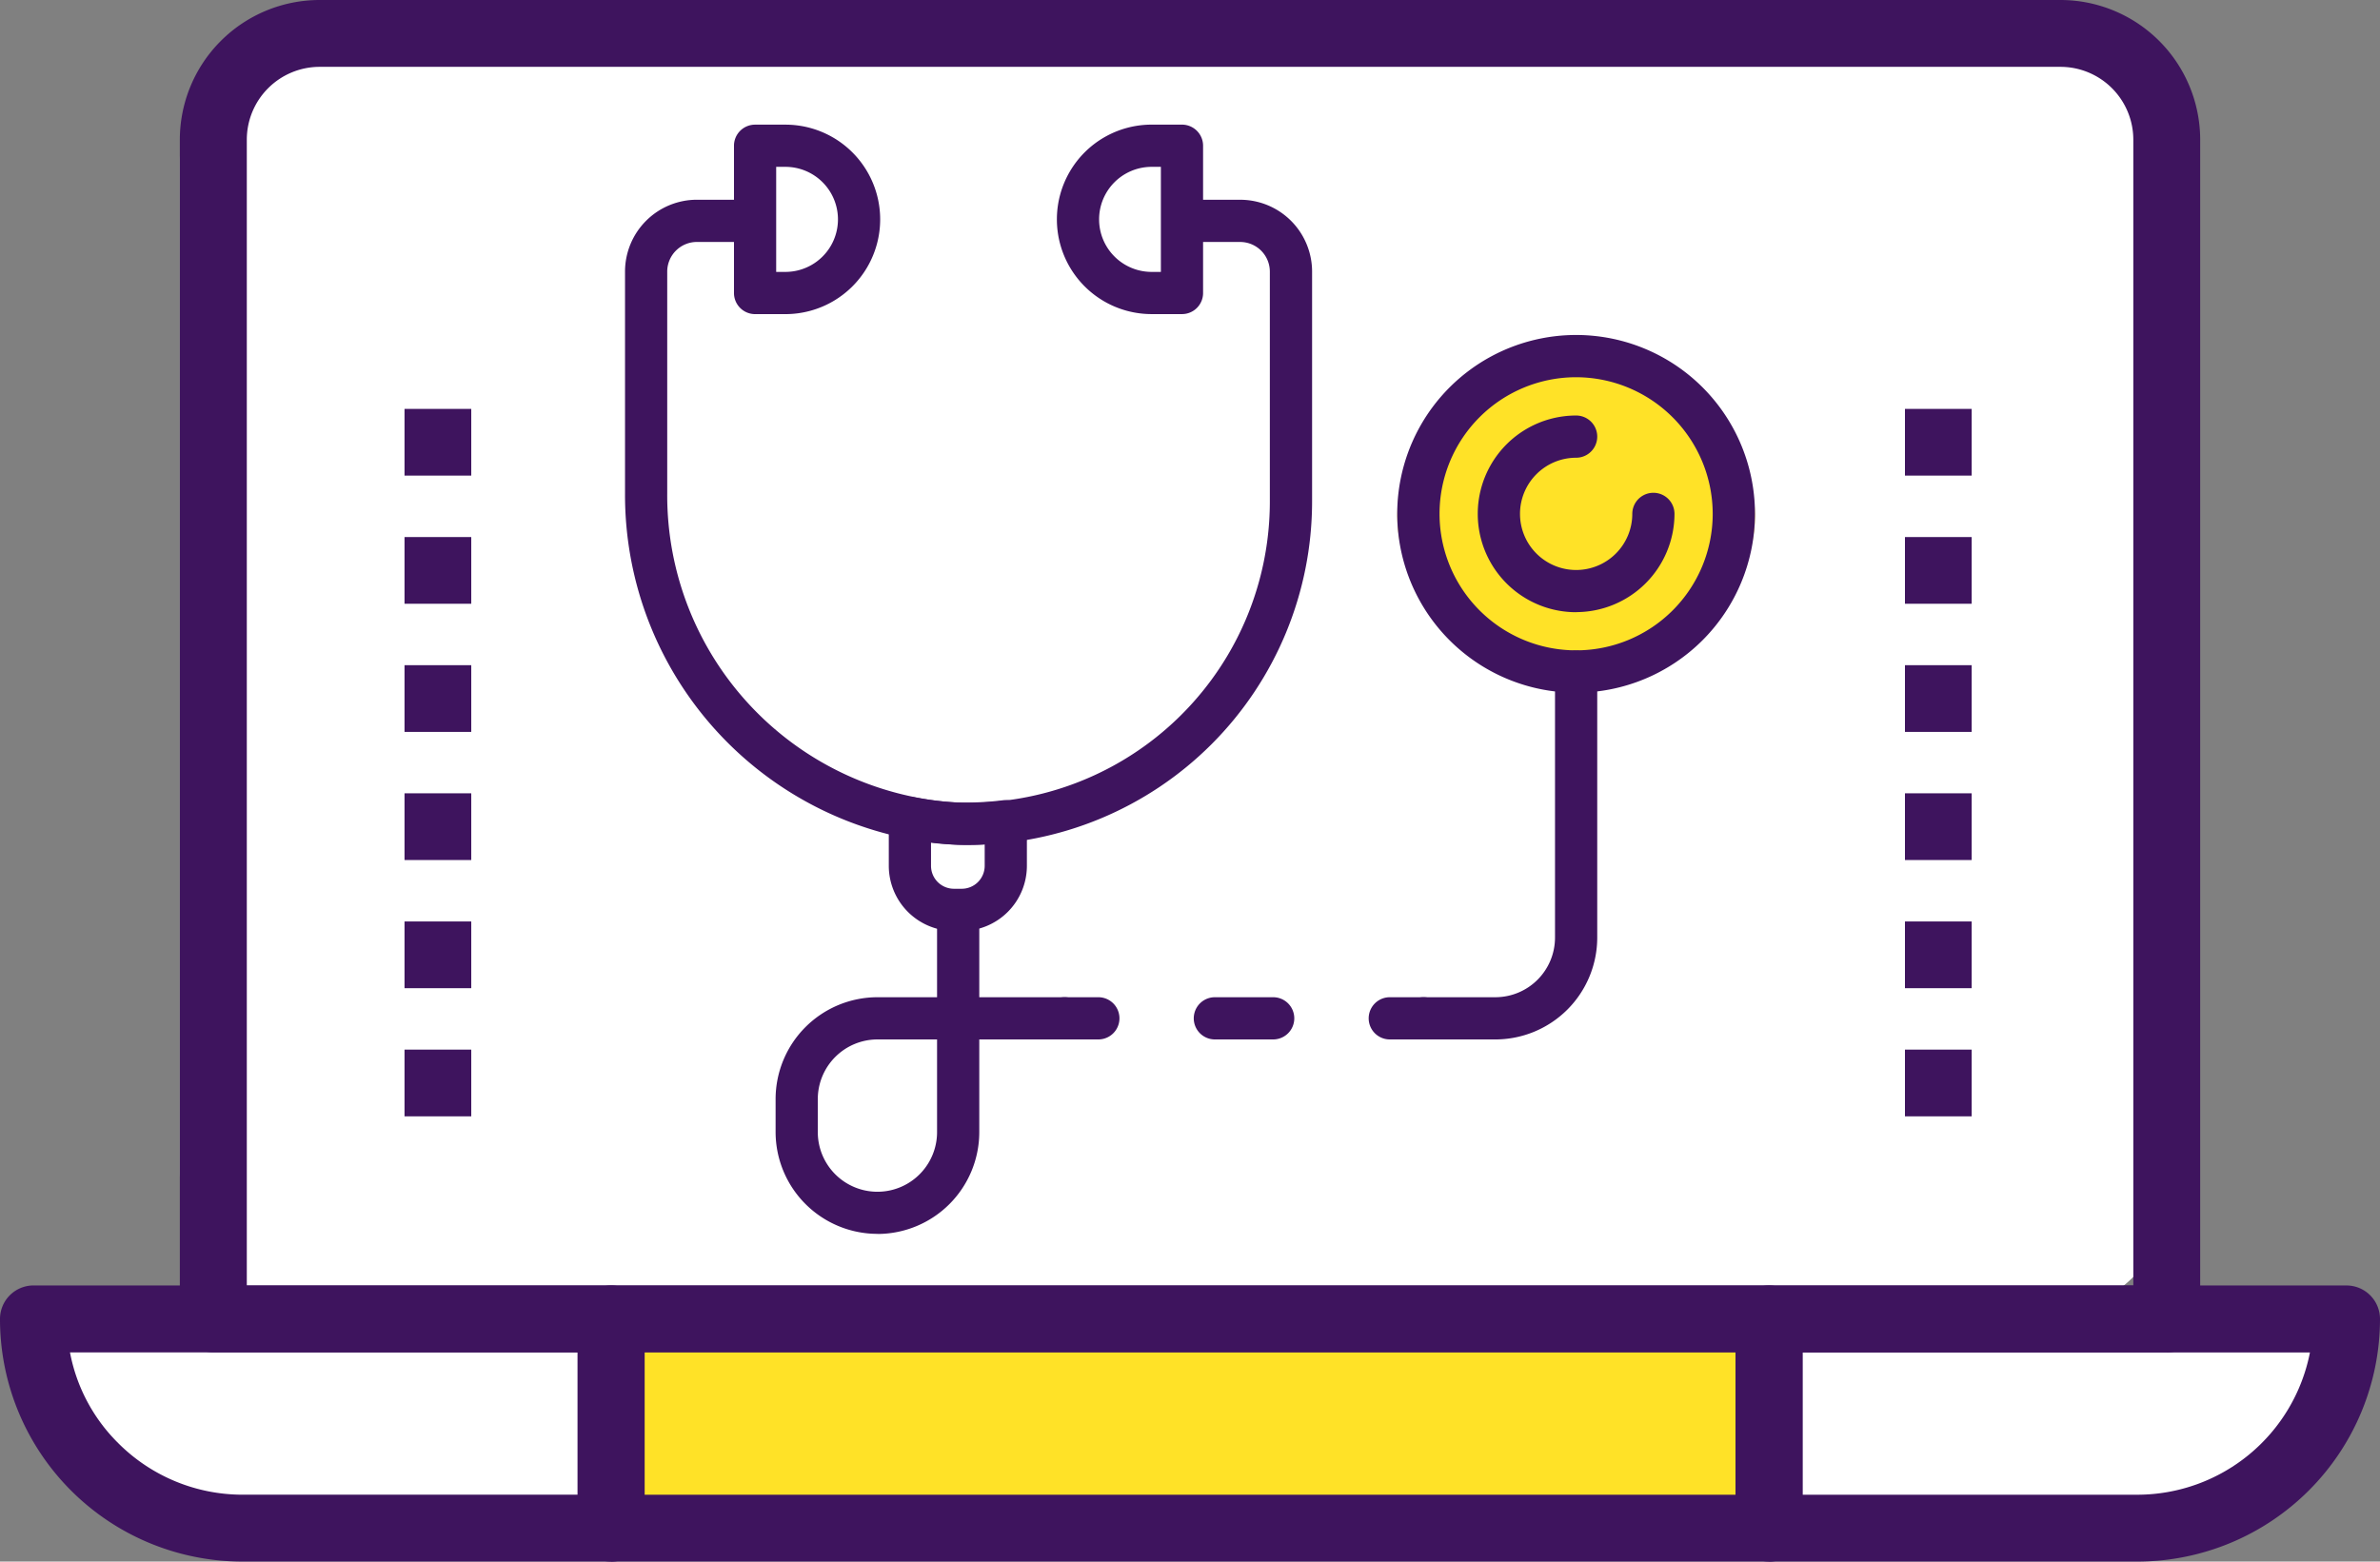 <svg xmlns="http://www.w3.org/2000/svg" xmlns:xlink="http://www.w3.org/1999/xlink" width="99.324" height="65.178" viewBox="0 0 99.324 65.178">
  <rect x="0" y="0" width="99.324" height="65.178" fill="#808080" stroke="none"/>
  <defs>
    <clipPath id="clip-path">
      <rect id="Rectángulo_23" data-name="Rectángulo 23" width="99.324" height="65.178" transform="translate(0 0)" fill="none"/>
    </clipPath>
  </defs>
  <g id="Grupo_20" data-name="Grupo 20" transform="translate(0 0)">
    <g id="Grupo_19" data-name="Grupo 19" clip-path="url(#clip-path)">
      <path id="Trazado_193" data-name="Trazado 193" d="M84.76,55.054H13.574a6.067,6.067,0,0,1-6.067-6.067V6.665A6.067,6.067,0,0,1,13.574.6H84.76a6.067,6.067,0,0,1,6.067,6.067V48.987a6.067,6.067,0,0,1-6.067,6.067" fill="#fff"/>
      <path id="Trazado_194" data-name="Trazado 194" d="M73.24,21.541c0,3.437-3.342,6.223-7.464,6.223s-7.464-2.786-7.464-6.223,3.342-6.224,7.464-6.224S73.24,18.1,73.24,21.541" fill="#ffe227"/>
      <path id="Trazado_195" data-name="Trazado 195" d="M40.425,35.266c-.175,0-.351,0-.527-.01A14.621,14.621,0,0,1,26.084,20.608V11.337a3,3,0,0,1,3-3h2.241a.881.881,0,1,1,0,1.762H29.083a1.239,1.239,0,0,0-1.238,1.237v9.271A12.847,12.847,0,0,0,39.96,33.5,12.574,12.574,0,0,0,52.994,20.93V11.337A1.239,1.239,0,0,0,51.757,10.1H49.514a.881.881,0,1,1,0-1.762h2.243a3,3,0,0,1,3,3V20.93A14.338,14.338,0,0,1,40.425,35.266" fill="#3e145e"/>
      <path id="Trazado_196" data-name="Trazado 196" d="M32.778,13.111H31.512a.881.881,0,0,1-.881-.881V6.083a.88.88,0,0,1,.881-.88h1.266a3.954,3.954,0,0,1,0,7.908m-.386-1.762h.386a2.192,2.192,0,1,0,0-4.385h-.386Z" fill="#3e145e"/>
      <path id="Trazado_197" data-name="Trazado 197" d="M49.328,13.11H48.061a3.954,3.954,0,1,1,0-7.908h1.267a.881.881,0,0,1,.88.881V12.23a.88.88,0,0,1-.88.88M48.061,6.964a2.192,2.192,0,1,0,0,4.385h.386V6.964Z" fill="#3e145e"/>
      <path id="Trazado_198" data-name="Trazado 198" d="M62.407,43.385h-3a.881.881,0,0,1,0-1.762h3a2.491,2.491,0,0,0,2.488-2.488v-11.1a.881.881,0,0,1,1.762,0v11.1a4.255,4.255,0,0,1-4.25,4.25" fill="#3e145e"/>
      <path id="Trazado_199" data-name="Trazado 199" d="M45.837,43.385H44.428a.881.881,0,1,1,0-1.762h1.409a.881.881,0,0,1,0,1.762" fill="#3e145e"/>
      <path id="Trazado_200" data-name="Trazado 200" d="M53.137,43.385H50.7a.881.881,0,0,1,0-1.762h2.433a.881.881,0,1,1,0,1.762" fill="#3e145e"/>
      <path id="Trazado_201" data-name="Trazado 201" d="M59.413,43.385H58a.881.881,0,1,1,0-1.762h1.409a.881.881,0,1,1,0,1.762" fill="#3e145e"/>
      <path id="Trazado_202" data-name="Trazado 202" d="M36.618,51.5a4.255,4.255,0,0,1-4.25-4.25V45.873a4.255,4.255,0,0,1,4.25-4.25h2.488V38.078a.881.881,0,0,1,1.762,0v3.545h3.561a.881.881,0,0,1,0,1.762H40.868v3.869a4.255,4.255,0,0,1-4.25,4.25m0-8.119a2.492,2.492,0,0,0-2.489,2.488v1.381a2.488,2.488,0,0,0,4.977,0V43.385Z" fill="#3e145e"/>
      <path id="Trazado_203" data-name="Trazado 203" d="M40.137,38.858h-.326a2.722,2.722,0,0,1-2.719-2.718v-2a.882.882,0,0,1,1.044-.866,12.057,12.057,0,0,0,1.823.219,12.626,12.626,0,0,0,1.914-.093.892.892,0,0,1,.688.218.881.881,0,0,1,.294.657V36.14a2.721,2.721,0,0,1-2.718,2.718m-1.283-3.685v.967a.957.957,0,0,0,.957.956h.326a.958.958,0,0,0,.957-.956v-.9a11.483,11.483,0,0,1-1.2.016c-.339-.012-.682-.039-1.044-.083" fill="#3e145e"/>
      <path id="Trazado_204" data-name="Trazado 204" d="M65.776,28.912a7.465,7.465,0,1,1,7.464-7.464,7.473,7.473,0,0,1-7.464,7.464m0-13.167a5.7,5.7,0,1,0,5.7,5.7,5.71,5.71,0,0,0-5.7-5.7" fill="#3e145e"/>
      <path id="Trazado_205" data-name="Trazado 205" d="M65.776,25.553a4.1,4.1,0,1,1,0-8.21.881.881,0,0,1,0,1.762,2.343,2.343,0,1,0,2.344,2.344.88.88,0,1,1,1.761,0,4.109,4.109,0,0,1-4.1,4.1" fill="#3e145e"/>
      <path id="Trazado_206" data-name="Trazado 206" d="M1.395,55.054H25.506v8.729H10.135a8.761,8.761,0,0,1-6.184-2.556,8.67,8.67,0,0,1-2.556-6.173" fill="#fff"/>
      <path id="Trazado_207" data-name="Trazado 207" d="M97.928,55.054A8.728,8.728,0,0,1,89.2,63.783H73.828V55.054Z" fill="#fff"/>
      <path id="Trazado_208" data-name="Trazado 208" d="M90.425,56.446H8.9a1.4,1.4,0,0,1-1.395-1.4V5.83A5.837,5.837,0,0,1,13.337,0H85.99a5.836,5.836,0,0,1,5.83,5.83V55.051a1.4,1.4,0,0,1-1.395,1.4M10.3,53.656H89.029V5.83A3.042,3.042,0,0,0,85.99,2.79H13.337A3.042,3.042,0,0,0,10.3,5.83Z" fill="#3e145e"/>
      <rect id="Rectángulo_10" data-name="Rectángulo 10" width="48.322" height="8.729" transform="translate(25.506 55.054)" fill="#ffe227"/>
      <path id="Trazado_209" data-name="Trazado 209" d="M73.829,65.178H25.506a1.394,1.394,0,0,1-1.4-1.4V55.054a1.4,1.4,0,0,1,1.4-1.4H73.829a1.4,1.4,0,0,1,1.395,1.4v8.729a1.4,1.4,0,0,1-1.395,1.4M26.9,62.388H72.433V56.45H26.9Z" fill="#3e145e"/>
      <path id="Trazado_210" data-name="Trazado 210" d="M25.506,65.178H10.135A10.121,10.121,0,0,1,0,55.053a1.4,1.4,0,0,1,1.395-1.4H25.506a1.4,1.4,0,0,1,1.395,1.4v8.73a1.4,1.4,0,0,1-1.395,1.4M2.921,56.449a7.208,7.208,0,0,0,2.014,3.787,7.332,7.332,0,0,0,5.2,2.151H24.11V56.449Z" fill="#3e145e"/>
      <path id="Trazado_211" data-name="Trazado 211" d="M89.2,65.178H73.829a1.4,1.4,0,0,1-1.4-1.394v-8.73a1.4,1.4,0,0,1,1.4-1.4h24.1a1.4,1.4,0,0,1,1.395,1.4A10.135,10.135,0,0,1,89.2,65.178m-13.976-2.79H89.2a7.347,7.347,0,0,0,7.2-5.938H75.224Z" fill="#3e145e"/>
      <rect id="Rectángulo_11" data-name="Rectángulo 11" width="2.785" height="2.785" transform="translate(79.499 27.764)" fill="#3e145e"/>
      <rect id="Rectángulo_12" data-name="Rectángulo 12" width="2.785" height="2.785" transform="translate(79.499 43.81)" fill="#3e145e"/>
      <rect id="Rectángulo_13" data-name="Rectángulo 13" width="2.785" height="2.784" transform="translate(79.499 22.416)" fill="#3e145e"/>
      <rect id="Rectángulo_14" data-name="Rectángulo 14" width="2.785" height="2.785" transform="translate(79.499 38.461)" fill="#3e145e"/>
      <rect id="Rectángulo_15" data-name="Rectángulo 15" width="2.785" height="2.784" transform="translate(79.499 17.067)" fill="#3e145e"/>
      <rect id="Rectángulo_16" data-name="Rectángulo 16" width="2.785" height="2.785" transform="translate(79.499 33.112)" fill="#3e145e"/>
      <rect id="Rectángulo_17" data-name="Rectángulo 17" width="2.785" height="2.785" transform="translate(16.882 27.764)" fill="#3e145e"/>
      <rect id="Rectángulo_18" data-name="Rectángulo 18" width="2.785" height="2.785" transform="translate(16.882 43.81)" fill="#3e145e"/>
      <rect id="Rectángulo_19" data-name="Rectángulo 19" width="2.785" height="2.784" transform="translate(16.882 22.416)" fill="#3e145e"/>
      <rect id="Rectángulo_20" data-name="Rectángulo 20" width="2.785" height="2.785" transform="translate(16.882 38.461)" fill="#3e145e"/>
      <rect id="Rectángulo_21" data-name="Rectángulo 21" width="2.785" height="2.784" transform="translate(16.882 17.067)" fill="#3e145e"/>
      <rect id="Rectángulo_22" data-name="Rectángulo 22" width="2.785" height="2.785" transform="translate(16.882 33.112)" fill="#3e145e"/>
    </g>
  </g>
</svg>
